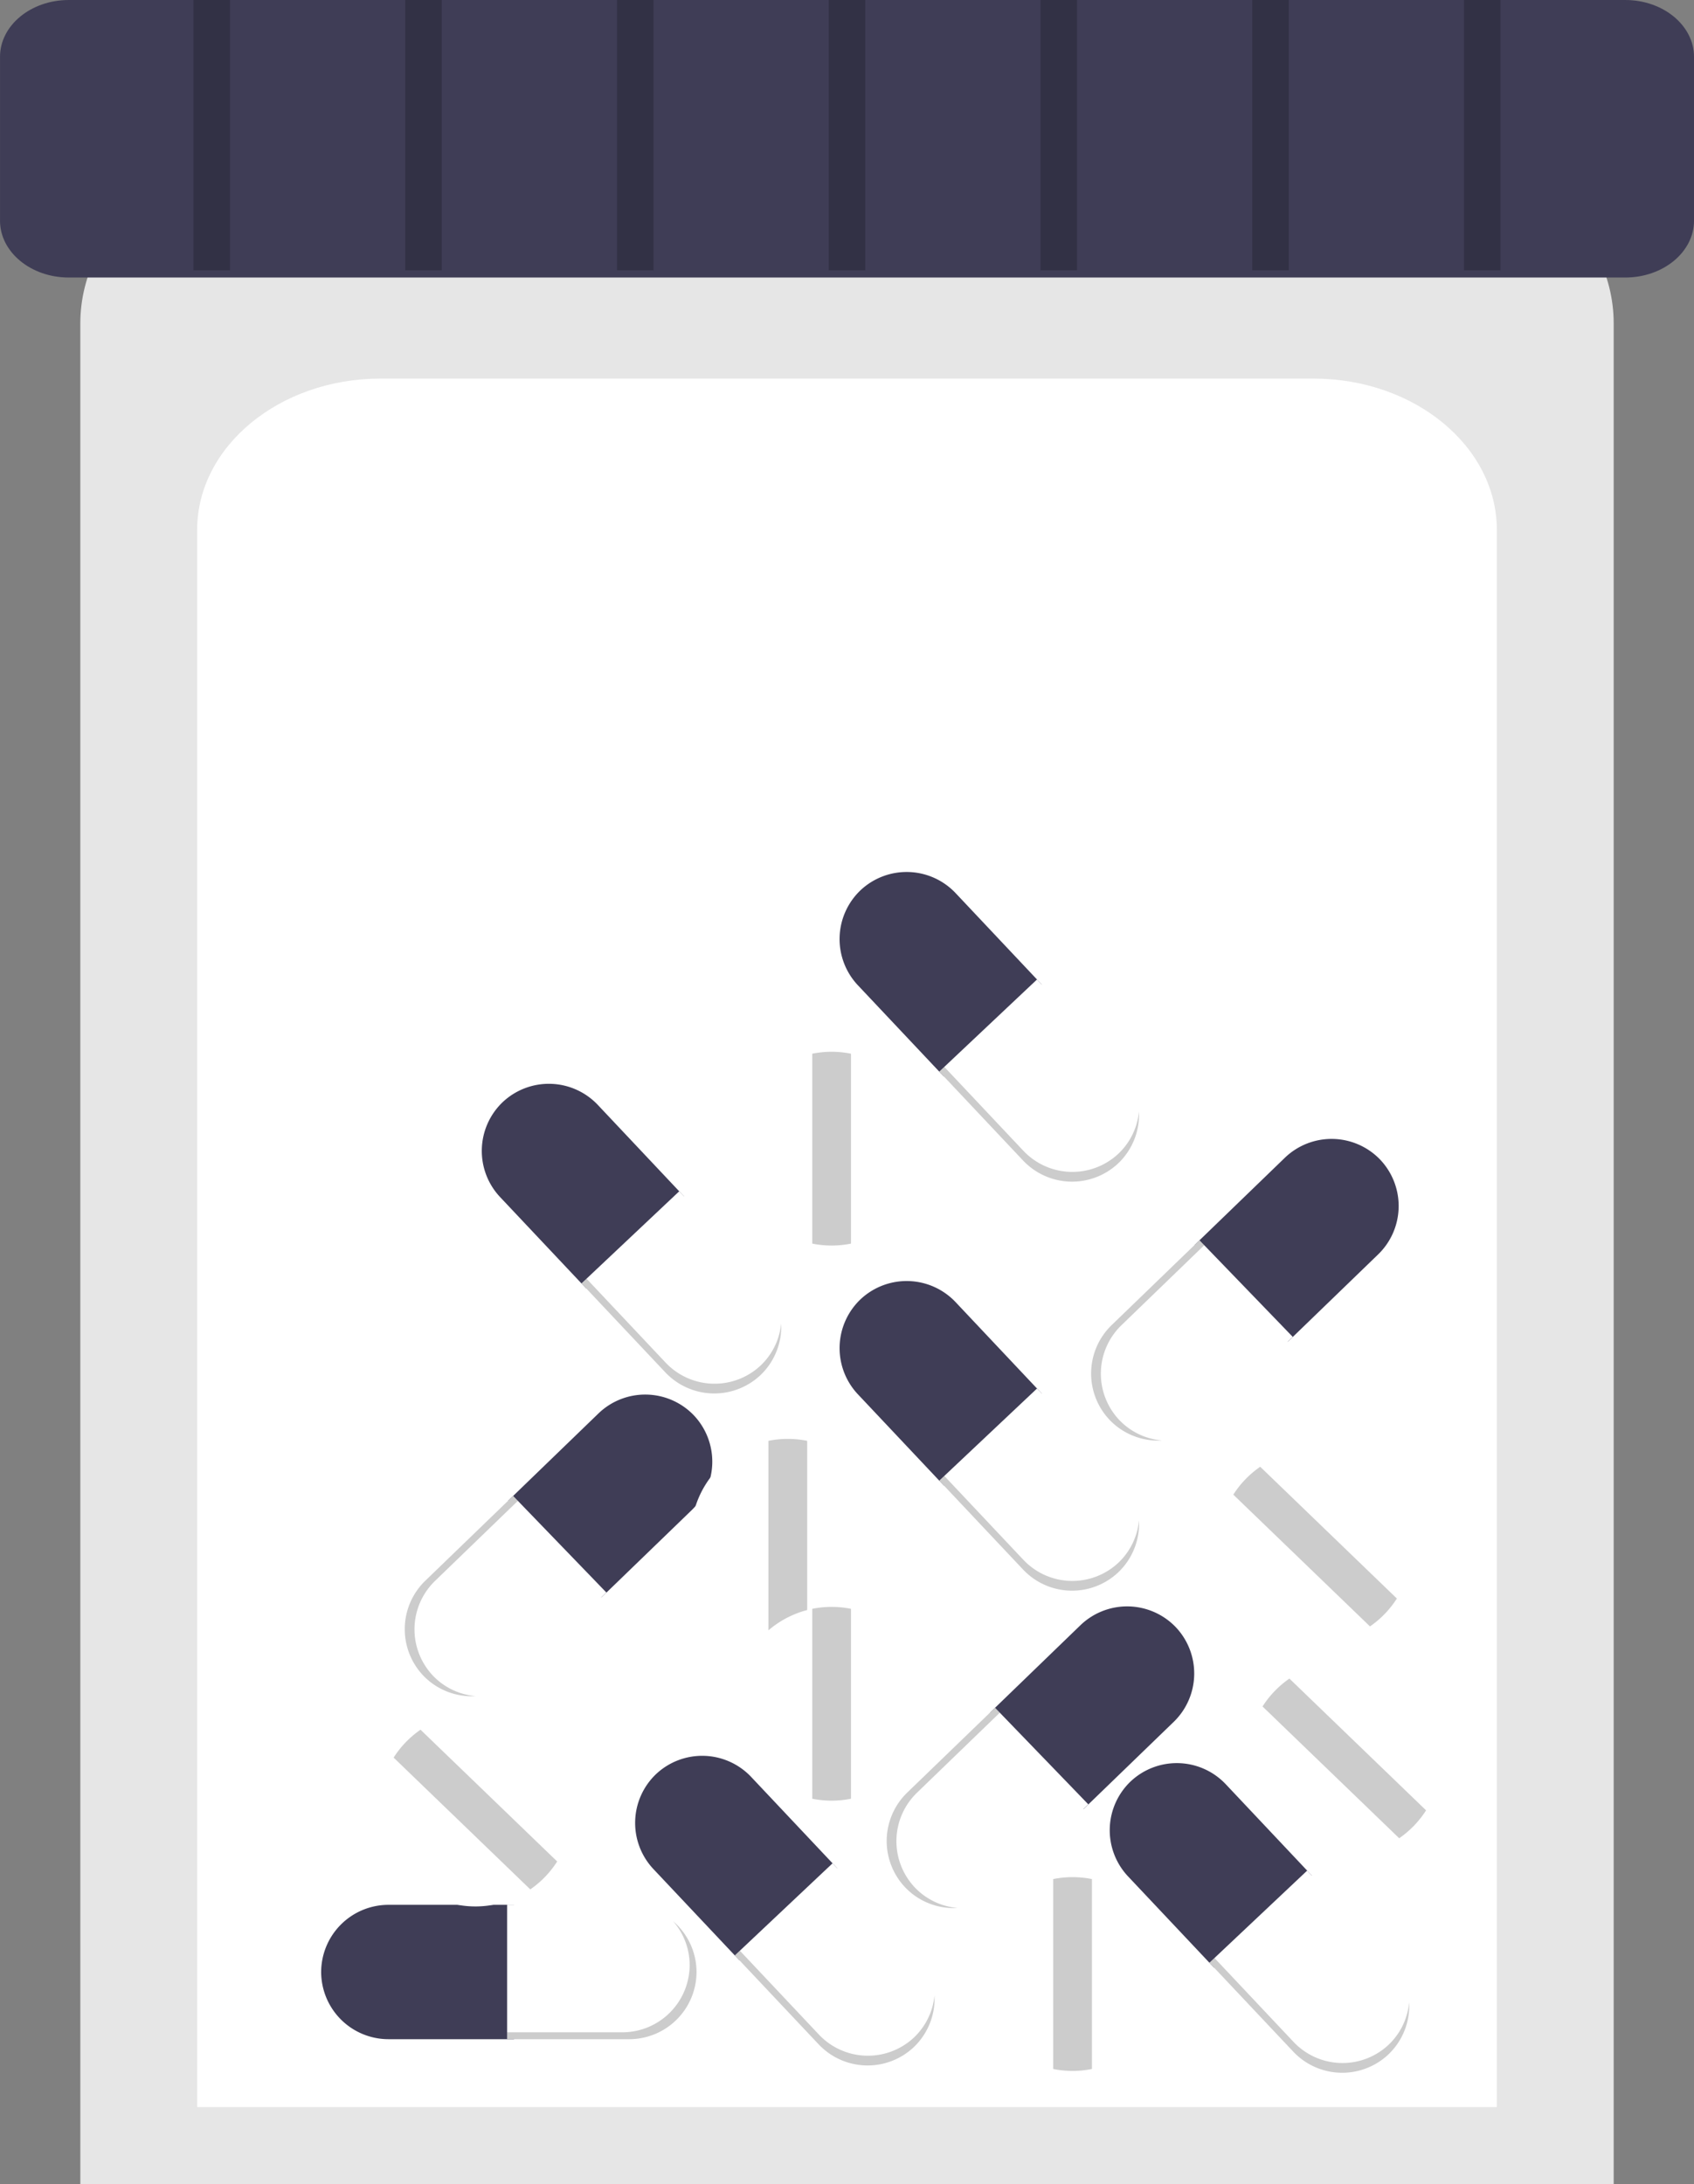 <svg xmlns="http://www.w3.org/2000/svg" width="131.829" height="169.901" viewBox="0 0 131.829 169.901">
  <rect x="0" y="0" width="131.829" height="169.901" fill="#808080" stroke="none"/>
  <g id="Group_37" data-name="Group 37" transform="translate(-250.423 -146.782)">
    <path id="Path_232" data-name="Path 232" d="M495,635.513H614.328V490.776c0-7.664-7.549-13.9-16.828-13.9H511.827c-9.279,0-16.828,6.235-16.828,13.9Z" transform="translate(-238.326 -318.831)" fill="#e6e6e6"/>
    <path id="Path_233" data-name="Path 233" d="M511,643.347H612.145V520.665c0-6.5-6.4-11.781-14.263-11.781H525.264c-7.865,0-14.264,5.285-14.264,11.781Z" transform="translate(-245.235 -332.65)" fill="#fff"/>
    <path id="Path_234" data-name="Path 234" d="M489.35,457.053c-2.949,0-5.349,1.982-5.349,4.418v12.753c0,2.436,2.4,4.418,5.349,4.418H610.481c2.949,0,5.349-1.982,5.349-4.418V461.471c0-2.436-2.4-4.418-5.349-4.418Z" transform="translate(-233.577 -310.271)" fill="#3f3d56"/>
    <path id="Path_235" data-name="Path 235" d="M533.21,717.836a5.241,5.241,0,0,0-5.226,5.226h0a5.241,5.241,0,0,0,5.226,5.226h9.781V717.836Z" transform="translate(-252.568 -422.87)" fill="#3f3d56"/>
    <path id="Path_236" data-name="Path 236" d="M562.965,717.836h-9.513v10.451h9.514a5.241,5.241,0,0,0,5.226-5.226h0a5.241,5.241,0,0,0-5.226-5.226Z" transform="translate(-263.564 -422.87)" fill="#fff"/>
    <path id="Path_237" data-name="Path 237" d="M566.376,720.088a5.2,5.2,0,0,1,1.28,3.41h0a5.241,5.241,0,0,1-5.226,5.226h-8.978v.536h9.514a5.241,5.241,0,0,0,5.226-5.226h0A5.215,5.215,0,0,0,566.376,720.088Z" transform="translate(-263.564 -423.842)" opacity="0.2"/>
    <path id="Path_238" data-name="Path 238" d="M608.005,578.068a5.241,5.241,0,0,0-7.387-.218h0a5.241,5.241,0,0,0-.218,7.387l6.71,7.118,7.605-7.169Z" transform="translate(-283.223 -361.816)" fill="#3f3d56"/>
    <path id="Path_239" data-name="Path 239" d="M626.769,598.072l-6.526-6.923-7.606,7.169,6.526,6.923a5.241,5.241,0,0,0,7.387.218h0a5.241,5.241,0,0,0,.218-7.387Z" transform="translate(-289.119 -368.17)" fill="#fff"/>
    <path id="Path_240" data-name="Path 240" d="M628.177,606.6a5.2,5.2,0,0,1-1.6,3.27h0a5.241,5.241,0,0,1-7.387-.218l-6.158-6.533-.39.368,6.526,6.923a5.241,5.241,0,0,0,7.387.218h0A5.214,5.214,0,0,0,628.177,606.6Z" transform="translate(-289.119 -373.338)" opacity="0.2"/>
    <path id="Path_241" data-name="Path 241" d="M559.006,607.068a5.241,5.241,0,0,0-7.387-.218h0a5.241,5.241,0,0,0-.218,7.387l6.709,7.118,7.605-7.169Z" transform="translate(-262.067 -374.338)" fill="#3f3d56"/>
    <path id="Path_242" data-name="Path 242" d="M577.769,627.072l-6.526-6.923-7.606,7.169,6.526,6.923a5.241,5.241,0,0,0,7.387.218h0A5.241,5.241,0,0,0,577.769,627.072Z" transform="translate(-267.962 -380.692)" fill="#fff"/>
    <path id="Path_243" data-name="Path 243" d="M579.177,635.6a5.2,5.2,0,0,1-1.6,3.27h0a5.241,5.241,0,0,1-7.387-.218l-6.158-6.533-.39.368,6.526,6.923a5.241,5.241,0,0,0,7.387.218h0A5.214,5.214,0,0,0,579.177,635.6Z" transform="translate(-267.962 -385.86)" opacity="0.2"/>
    <path id="Path_244" data-name="Path 244" d="M608.006,634.068a5.241,5.241,0,0,0-7.387-.218h0a5.241,5.241,0,0,0-.218,7.387l6.71,7.118,7.605-7.169Z" transform="translate(-283.223 -385.995)" fill="#3f3d56"/>
    <path id="Path_245" data-name="Path 245" d="M626.769,654.072l-6.526-6.923-7.606,7.169,6.526,6.923a5.241,5.241,0,0,0,7.387.218h0A5.241,5.241,0,0,0,626.769,654.072Z" transform="translate(-289.119 -392.349)" fill="#fff"/>
    <path id="Path_246" data-name="Path 246" d="M628.177,662.6a5.2,5.2,0,0,1-1.6,3.27h0a5.241,5.241,0,0,1-7.387-.218l-6.158-6.533-.39.368,6.526,6.923a5.241,5.241,0,0,0,7.387.218h0a5.215,5.215,0,0,0,1.626-4.028Z" transform="translate(-289.119 -397.518)" opacity="0.2"/>
    <path id="Path_247" data-name="Path 247" d="M633.891,685.955a5.241,5.241,0,0,0,.128-7.389h0a5.241,5.241,0,0,0-7.389-.128l-7.036,6.8,7.261,7.518Z" transform="translate(-292.122 -405.228)" fill="#3f3d56"/>
    <path id="Path_248" data-name="Path 248" d="M614.283,704.978l6.843-6.609-7.261-7.517-6.843,6.609a5.241,5.241,0,0,0-.128,7.389h0A5.241,5.241,0,0,0,614.283,704.978Z" transform="translate(-286.008 -411.219)" fill="#fff"/>
    <path id="Path_249" data-name="Path 249" d="M610.942,706.426a5.2,5.2,0,0,1-3.29-1.564h0a5.241,5.241,0,0,1,.128-7.389l6.458-6.237-.372-.385-6.843,6.609a5.241,5.241,0,0,0-.128,7.389h0A5.214,5.214,0,0,0,610.942,706.426Z" transform="translate(-286.008 -411.218)" opacity="0.2"/>
    <path id="Path_250" data-name="Path 250" d="M567.891,656.955a5.241,5.241,0,0,0,.128-7.389h0a5.241,5.241,0,0,0-7.389-.128l-7.036,6.8,7.261,7.518Z" transform="translate(-263.626 -392.707)" fill="#3f3d56"/>
    <path id="Path_251" data-name="Path 251" d="M548.284,675.978l6.843-6.609-7.261-7.517-6.843,6.609a5.241,5.241,0,0,0-.128,7.389h0a5.241,5.241,0,0,0,7.389.128Z" transform="translate(-257.512 -398.697)" fill="#fff"/>
    <path id="Path_252" data-name="Path 252" d="M544.942,677.426a5.2,5.2,0,0,1-3.29-1.564h0a5.241,5.241,0,0,1,.128-7.389l6.457-6.237-.372-.385-6.843,6.609a5.241,5.241,0,0,0-.128,7.389h0A5.215,5.215,0,0,0,544.942,677.426Z" transform="translate(-257.512 -398.697)" opacity="0.2"/>
    <path id="Path_253" data-name="Path 253" d="M661.891,621.955a5.241,5.241,0,0,0,.128-7.389h0a5.241,5.241,0,0,0-7.389-.128l-7.036,6.8,7.261,7.518Z" transform="translate(-304.212 -377.595)" fill="#3f3d56"/>
    <path id="Path_254" data-name="Path 254" d="M642.283,640.978l6.843-6.609-7.261-7.517-6.843,6.609a5.242,5.242,0,0,0-.128,7.389h0A5.241,5.241,0,0,0,642.283,640.978Z" transform="translate(-298.098 -383.585)" fill="#fff"/>
    <path id="Path_255" data-name="Path 255" d="M638.942,642.426a5.2,5.2,0,0,1-3.29-1.564h0a5.241,5.241,0,0,1,.128-7.389l6.457-6.237-.372-.385-6.843,6.609a5.241,5.241,0,0,0-.128,7.389h0A5.215,5.215,0,0,0,638.942,642.426Z" transform="translate(-298.098 -383.585)" opacity="0.2"/>
    <path id="Path_256" data-name="Path 256" d="M645.005,700.068a5.241,5.241,0,0,0-7.387-.218h0a5.241,5.241,0,0,0-.218,7.387l6.71,7.118,7.605-7.169Z" transform="translate(-299.199 -414.492)" fill="#3f3d56"/>
    <path id="Path_257" data-name="Path 257" d="M663.769,720.072l-6.526-6.923-7.606,7.169,6.526,6.923a5.241,5.241,0,0,0,7.387.218h0A5.241,5.241,0,0,0,663.769,720.072Z" transform="translate(-305.095 -420.846)" fill="#fff"/>
    <path id="Path_258" data-name="Path 258" d="M665.177,728.6a5.2,5.2,0,0,1-1.6,3.27h0a5.241,5.241,0,0,1-7.387-.218l-6.158-6.533-.39.368,6.526,6.923a5.241,5.241,0,0,0,7.387.218h0a5.215,5.215,0,0,0,1.626-4.028Z" transform="translate(-305.095 -426.015)" opacity="0.2"/>
    <path id="Path_259" data-name="Path 259" d="M580.006,699.068a5.241,5.241,0,0,0-7.387-.218h0a5.241,5.241,0,0,0-.218,7.387l6.71,7.118,7.605-7.169Z" transform="translate(-271.134 -414.06)" fill="#3f3d56"/>
    <path id="Path_260" data-name="Path 260" d="M598.769,719.072l-6.526-6.923-7.606,7.169,6.526,6.923a5.241,5.241,0,0,0,7.387.218h0A5.241,5.241,0,0,0,598.769,719.072Z" transform="translate(-277.03 -420.414)" fill="#fff"/>
    <path id="Path_261" data-name="Path 261" d="M600.177,727.6a5.2,5.2,0,0,1-1.6,3.27h0a5.241,5.241,0,0,1-7.387-.218l-6.158-6.533-.39.368,6.526,6.923a5.241,5.241,0,0,0,7.387.218h0A5.214,5.214,0,0,0,600.177,727.6Z" transform="translate(-277.029 -425.583)" opacity="0.2"/>
    <path id="Path_262" data-name="Path 262" d="M593.7,661.589a7.537,7.537,0,1,1-6.03-7.386A7.537,7.537,0,0,1,593.7,661.589Z" transform="translate(-274.436 -395.33)" fill="#fff"/>
    <path id="Path_263" data-name="Path 263" d="M592.256,654.2v14.772a7.614,7.614,0,0,1-3.015,0V654.2a7.618,7.618,0,0,1,3.015,0Z" transform="translate(-279.017 -395.33)" opacity="0.2"/>
    <path id="Path_264" data-name="Path 264" d="M599.7,608.59a7.537,7.537,0,1,1-9.044-7.386,7.613,7.613,0,0,1,3.015,0A7.537,7.537,0,0,1,599.7,608.59Z" transform="translate(-277.027 -372.446)" fill="#fff"/>
    <path id="Path_265" data-name="Path 265" d="M598.256,601.2v14.772a7.609,7.609,0,0,1-3.015,0V601.2A7.613,7.613,0,0,1,598.256,601.2Z" transform="translate(-281.608 -372.446)" opacity="0.2"/>
    <path id="Path_266" data-name="Path 266" d="M599.7,684.59a7.537,7.537,0,1,1-6.03-7.386A7.537,7.537,0,0,1,599.7,684.59Z" transform="translate(-277.027 -405.261)" fill="#fff"/>
    <path id="Path_267" data-name="Path 267" d="M598.256,677.2v14.772a7.611,7.611,0,0,1-3.015,0V677.2A7.613,7.613,0,0,1,598.256,677.2Z" transform="translate(-281.608 -405.261)" opacity="0.2"/>
    <path id="Path_268" data-name="Path 268" d="M632.7,721.59a7.537,7.537,0,1,1-9.044-7.386,7.623,7.623,0,0,1,3.015,0A7.537,7.537,0,0,1,632.7,721.59Z" transform="translate(-291.275 -421.237)" fill="#fff"/>
    <path id="Path_269" data-name="Path 269" d="M631.256,714.2v14.772a7.613,7.613,0,0,1-3.015,0V714.2A7.609,7.609,0,0,1,631.256,714.2Z" transform="translate(-295.856 -421.237)" opacity="0.2"/>
    <path id="Path_270" data-name="Path 270" d="M663.609,657.636a7.536,7.536,0,0,1,1.134,9.467,7.616,7.616,0,0,1-2.092,2.17,7.538,7.538,0,1,1,.958-11.637Z" transform="translate(-305.614 -395.966)" fill="#fff"/>
    <path id="Path_271" data-name="Path 271" d="M655,657.86l10.635,10.251a7.611,7.611,0,0,1-2.092,2.17l-10.636-10.251A7.612,7.612,0,0,1,655,657.86Z" transform="translate(-306.506 -396.974)" opacity="0.2"/>
    <path id="Path_272" data-name="Path 272" d="M667.609,686.636a7.536,7.536,0,1,1-9.5-.785A7.537,7.537,0,0,1,667.609,686.636Z" transform="translate(-307.341 -408.487)" fill="#fff"/>
    <path id="Path_273" data-name="Path 273" d="M659,686.86l10.635,10.251a7.611,7.611,0,0,1-2.092,2.17l-10.635-10.251A7.614,7.614,0,0,1,659,686.86Z" transform="translate(-308.233 -409.495)" opacity="0.2"/>
    <path id="Path_274" data-name="Path 274" d="M548.609,693.636a7.537,7.537,0,1,1-9.5-.784A7.536,7.536,0,0,1,548.609,693.636Z" transform="translate(-255.96 -411.509)" fill="#fff"/>
    <path id="Path_275" data-name="Path 275" d="M540,693.86l10.635,10.251a7.61,7.61,0,0,1-2.092,2.171l-10.635-10.251A7.612,7.612,0,0,1,540,693.86Z" transform="translate(-256.852 -412.518)" opacity="0.2"/>
    <rect id="Rectangle_32" data-name="Rectangle 32" width="2.841" height="21.024" transform="translate(265.481 146.782)" opacity="0.2"/>
    <rect id="Rectangle_33" data-name="Rectangle 33" width="2.841" height="21.024" transform="translate(281.96 146.782)" opacity="0.2"/>
    <rect id="Rectangle_34" data-name="Rectangle 34" width="2.841" height="21.024" transform="translate(298.439 146.782)" opacity="0.2"/>
    <rect id="Rectangle_35" data-name="Rectangle 35" width="2.841" height="21.024" transform="translate(314.917 146.782)" opacity="0.2"/>
    <rect id="Rectangle_36" data-name="Rectangle 36" width="2.841" height="21.024" transform="translate(331.396 146.782)" opacity="0.2"/>
    <rect id="Rectangle_37" data-name="Rectangle 37" width="2.841" height="21.024" transform="translate(347.874 146.782)" opacity="0.2"/>
    <rect id="Rectangle_38" data-name="Rectangle 38" width="2.841" height="21.024" transform="translate(364.353 146.782)" opacity="0.2"/>
  </g>
</svg>
